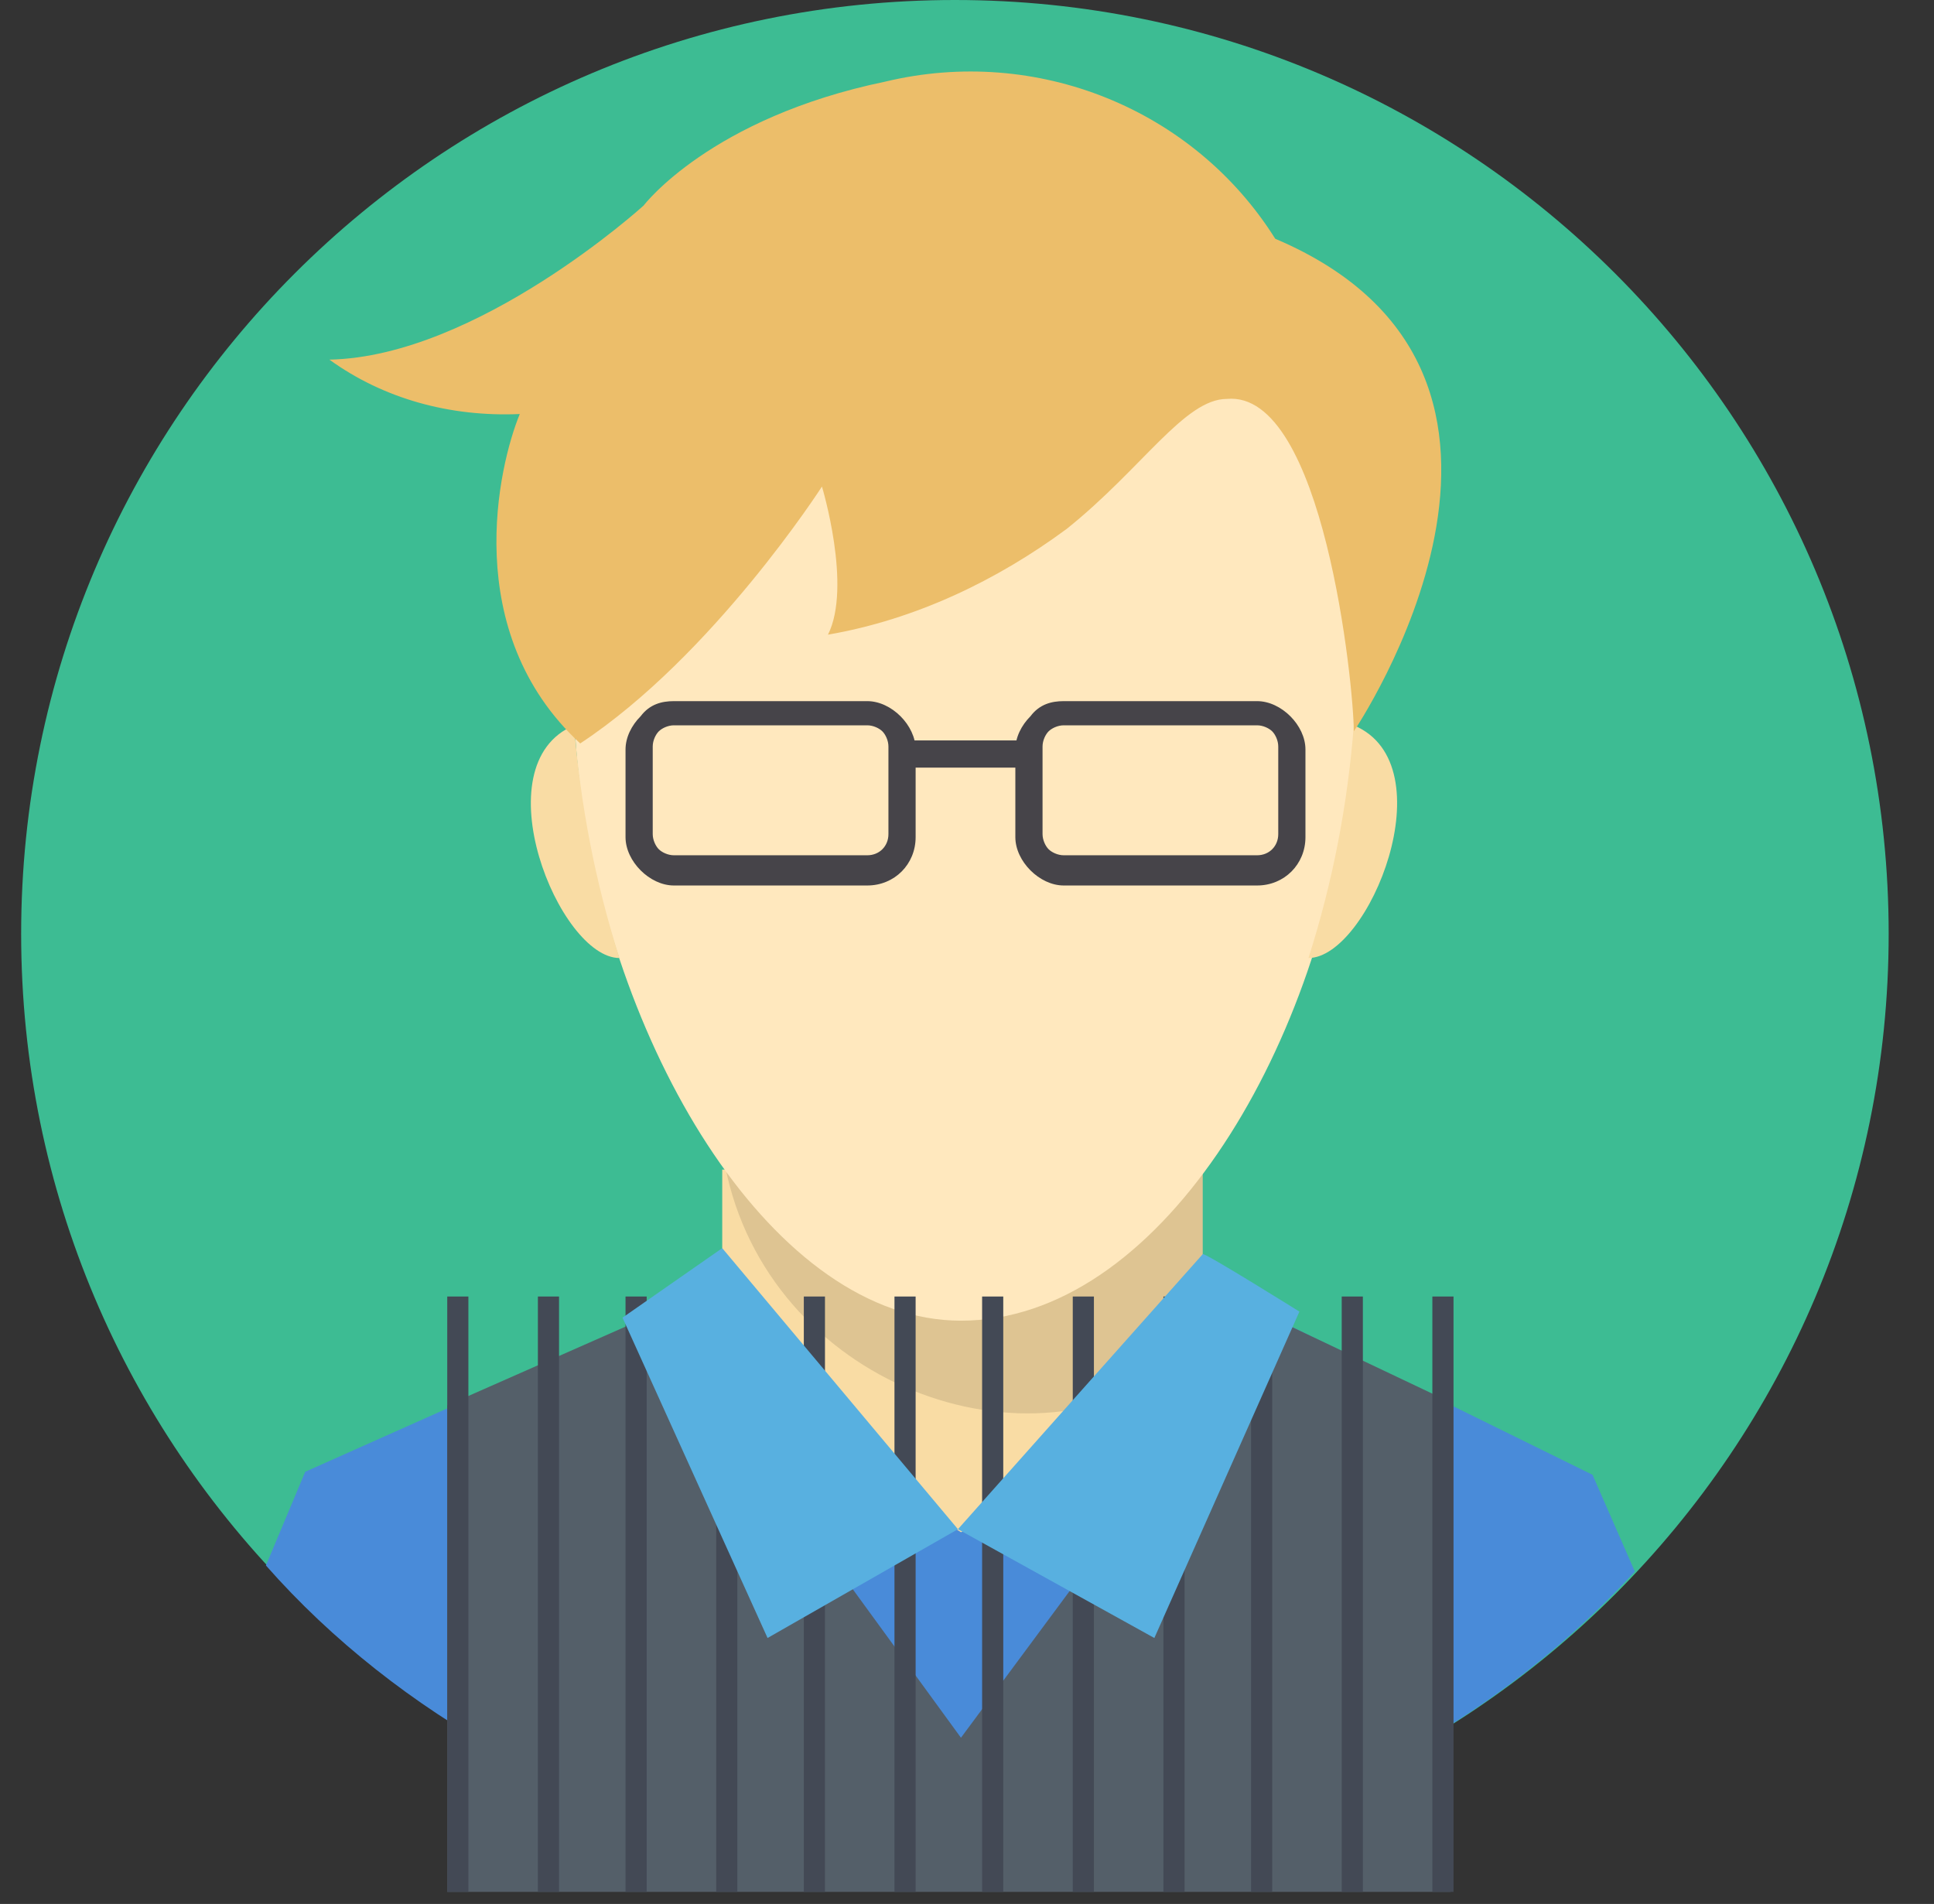 <svg width="64" height="63" viewBox="0 0 64 63" fill="none" xmlns="http://www.w3.org/2000/svg">
<rect x="0" y="0" width="64" height="63" fill="#333333" stroke="none"/>
<g clip-path="url(#clip0_2_21)">
<path d="M31.6 61.8C48.666 61.8 62.5 47.966 62.5 30.9C62.5 13.834 48.666 0 31.6 0C14.534 0 0.7 13.834 0.7 30.9C0.7 47.966 14.534 61.8 31.6 61.8Z" fill="#3DBC93"/>
<path fill-rule="evenodd" clip-rule="evenodd" d="M23.9 38.7L39.8 38.8V51.7L23.9 51.6V38.7Z" fill="#F9DCA4"/>
<path opacity="0.11" fill-rule="evenodd" clip-rule="evenodd" d="M39.8 38.8V42.4C39.8 42.8 39.8 43.2 39.7 43.6C39.6 44.1 39.5 44.6 39.3 45C34 49.1 25.4 45.7 24 38.6L39.8 38.8Z" fill="black"/>
<path fill-rule="evenodd" clip-rule="evenodd" d="M31.8 8.4C53.1 8.4 44.8 43.7 31.8 43.7C19.5 43.7 10.5 8.4 31.8 8.4Z" fill="#FFE8BE"/>
<path fill-rule="evenodd" clip-rule="evenodd" d="M19 24C15.9 25.3 18.5 31.7 20.5 31.7C19.7 29.2 19.2 26.6 19 24Z" fill="#F9DCA4"/>
<path fill-rule="evenodd" clip-rule="evenodd" d="M44.8 24C47.9 25.3 45.3 31.7 43.3 31.7C44.1 29.2 44.6 26.6 44.8 24Z" fill="#F9DCA4"/>
<path fill-rule="evenodd" clip-rule="evenodd" d="M44.8 24.2C44.8 24.2 52.8 12.4 42.2 7.9C39.5 3.6 34.3 1.5 29.3 2.7C23.5 3.9 21.3 6.8 21.3 6.8C21.3 6.8 15.8 11.8 10.9 11.9C12.7 13.2 14.9 13.8 17.2 13.7C16.5 15.4 15.2 20.9 19.2 24.6C23.6 21.7 27.2 16.1 27.2 16.1C27.2 16.1 28.2 19.4 27.4 21C30.3 20.5 33 19.2 35.3 17.5C37.8 15.5 39.2 13.2 40.6 13.2C43.8 12.9 44.8 22.7 44.8 24.2Z" fill="#ECBE6A"/>
<path fill-rule="evenodd" clip-rule="evenodd" d="M54.1 52C48.3 58.3 40.1 61.8 31.5 61.8C30.2 61.8 28.9 61.7 27.7 61.6C23.8 61 20 59.8 16.6 58C13.7 56.4 11 54.3 8.8 51.8L10.1 48.7L24 42.5C24.6 46.2 31.8 50.7 31.8 50.7C31.8 50.7 39 47.3 39.9 42.5L52.7 48.8L54.1 52Z" fill="#498BD9"/>
<path fill-rule="evenodd" clip-rule="evenodd" d="M14.8 46.5L21.6 43.5L31.8 57.5L42.1 43.6L48 46.4V66.4H14.8V46.5Z" fill="#545F69"/>
<path fill-rule="evenodd" clip-rule="evenodd" d="M38.5 42.9H39.2V64.3H38.5V42.9ZM23.7 42.9H24.4V64.3H23.7V42.9ZM20.7 42.9H21.4V64.3H20.7V42.9ZM17.8 42.9H18.5V64.3H17.8V42.9ZM14.8 42.9H15.5V64.3H14.8V42.9ZM35.5 42.9H36.2V64.3H35.5V42.9ZM32.5 42.9H33.2V64.3H32.5V42.9ZM29.6 42.9H30.3V64.3H29.6V42.9ZM26.6 42.9H27.3V64.3H26.6V42.9ZM47.4 42.9H48.1V64.3H47.4V42.9ZM44.4 42.9H45.1V64.3H44.4V42.9ZM41.4 42.9H42.1V64.3H41.4V42.9Z" fill="#434955"/>
<path fill-rule="evenodd" clip-rule="evenodd" d="M23.9 41.3L31.7 50.6L25.4 54.2L20.6 43.6L23.9 41.3Z" fill="#58B0E0"/>
<path fill-rule="evenodd" clip-rule="evenodd" d="M39.8 41.5L31.7 50.6L38.2 54.2L43 43.4C43 43.4 39.8 41.4 39.8 41.5Z" fill="#58B0E0"/>
<path fill-rule="evenodd" clip-rule="evenodd" d="M22.3 23.2H28.7C29.1 23.2 29.5 23.4 29.8 23.7C30.1 24 30.3 24.4 30.3 24.8V27.7C30.3 28.6 29.6 29.3 28.7 29.3H22.3C21.9 29.3 21.5 29.1 21.2 28.8C20.9 28.5 20.7 28.1 20.7 27.7V24.8C20.7 24.4 20.9 24 21.2 23.7C21.5 23.3 21.9 23.2 22.3 23.2ZM28.7 24H22.3C22.1 24 21.9 24.1 21.8 24.2C21.7 24.3 21.6 24.5 21.6 24.7V27.6C21.6 27.8 21.7 28 21.8 28.1C21.9 28.2 22.1 28.3 22.3 28.3H28.7C29.1 28.3 29.4 28 29.4 27.6V24.7C29.4 24.5 29.3 24.3 29.2 24.2C29.1 24.1 28.9 24 28.7 24Z" fill="#464449"/>
<path fill-rule="evenodd" clip-rule="evenodd" d="M35.2 23.2H41.6C42 23.2 42.4 23.4 42.7 23.7C43 24 43.2 24.4 43.2 24.8V27.7C43.2 28.6 42.5 29.3 41.6 29.3H35.2C34.8 29.3 34.4 29.1 34.1 28.8C33.8 28.5 33.6 28.1 33.6 27.7V24.8C33.6 24.4 33.8 24 34.1 23.7C34.4 23.3 34.8 23.2 35.2 23.2ZM41.6 24H35.2C35 24 34.8 24.1 34.7 24.2C34.6 24.3 34.5 24.5 34.5 24.7V27.6C34.5 27.8 34.6 28 34.7 28.1C34.8 28.2 35 28.3 35.2 28.3H41.6C42 28.3 42.3 28 42.3 27.6V24.7C42.3 24.5 42.2 24.3 42.1 24.2C42 24.1 41.8 24 41.6 24Z" fill="#464449"/>
<path d="M30.1 24.5H33.9V25.4H30.1V24.5Z" fill="#464449"/>
</g>
<defs>
<clipPath id="clip0_2_21">
<rect width="63.3" height="62.6" fill="white"/>
</clipPath>
</defs>
</svg>
